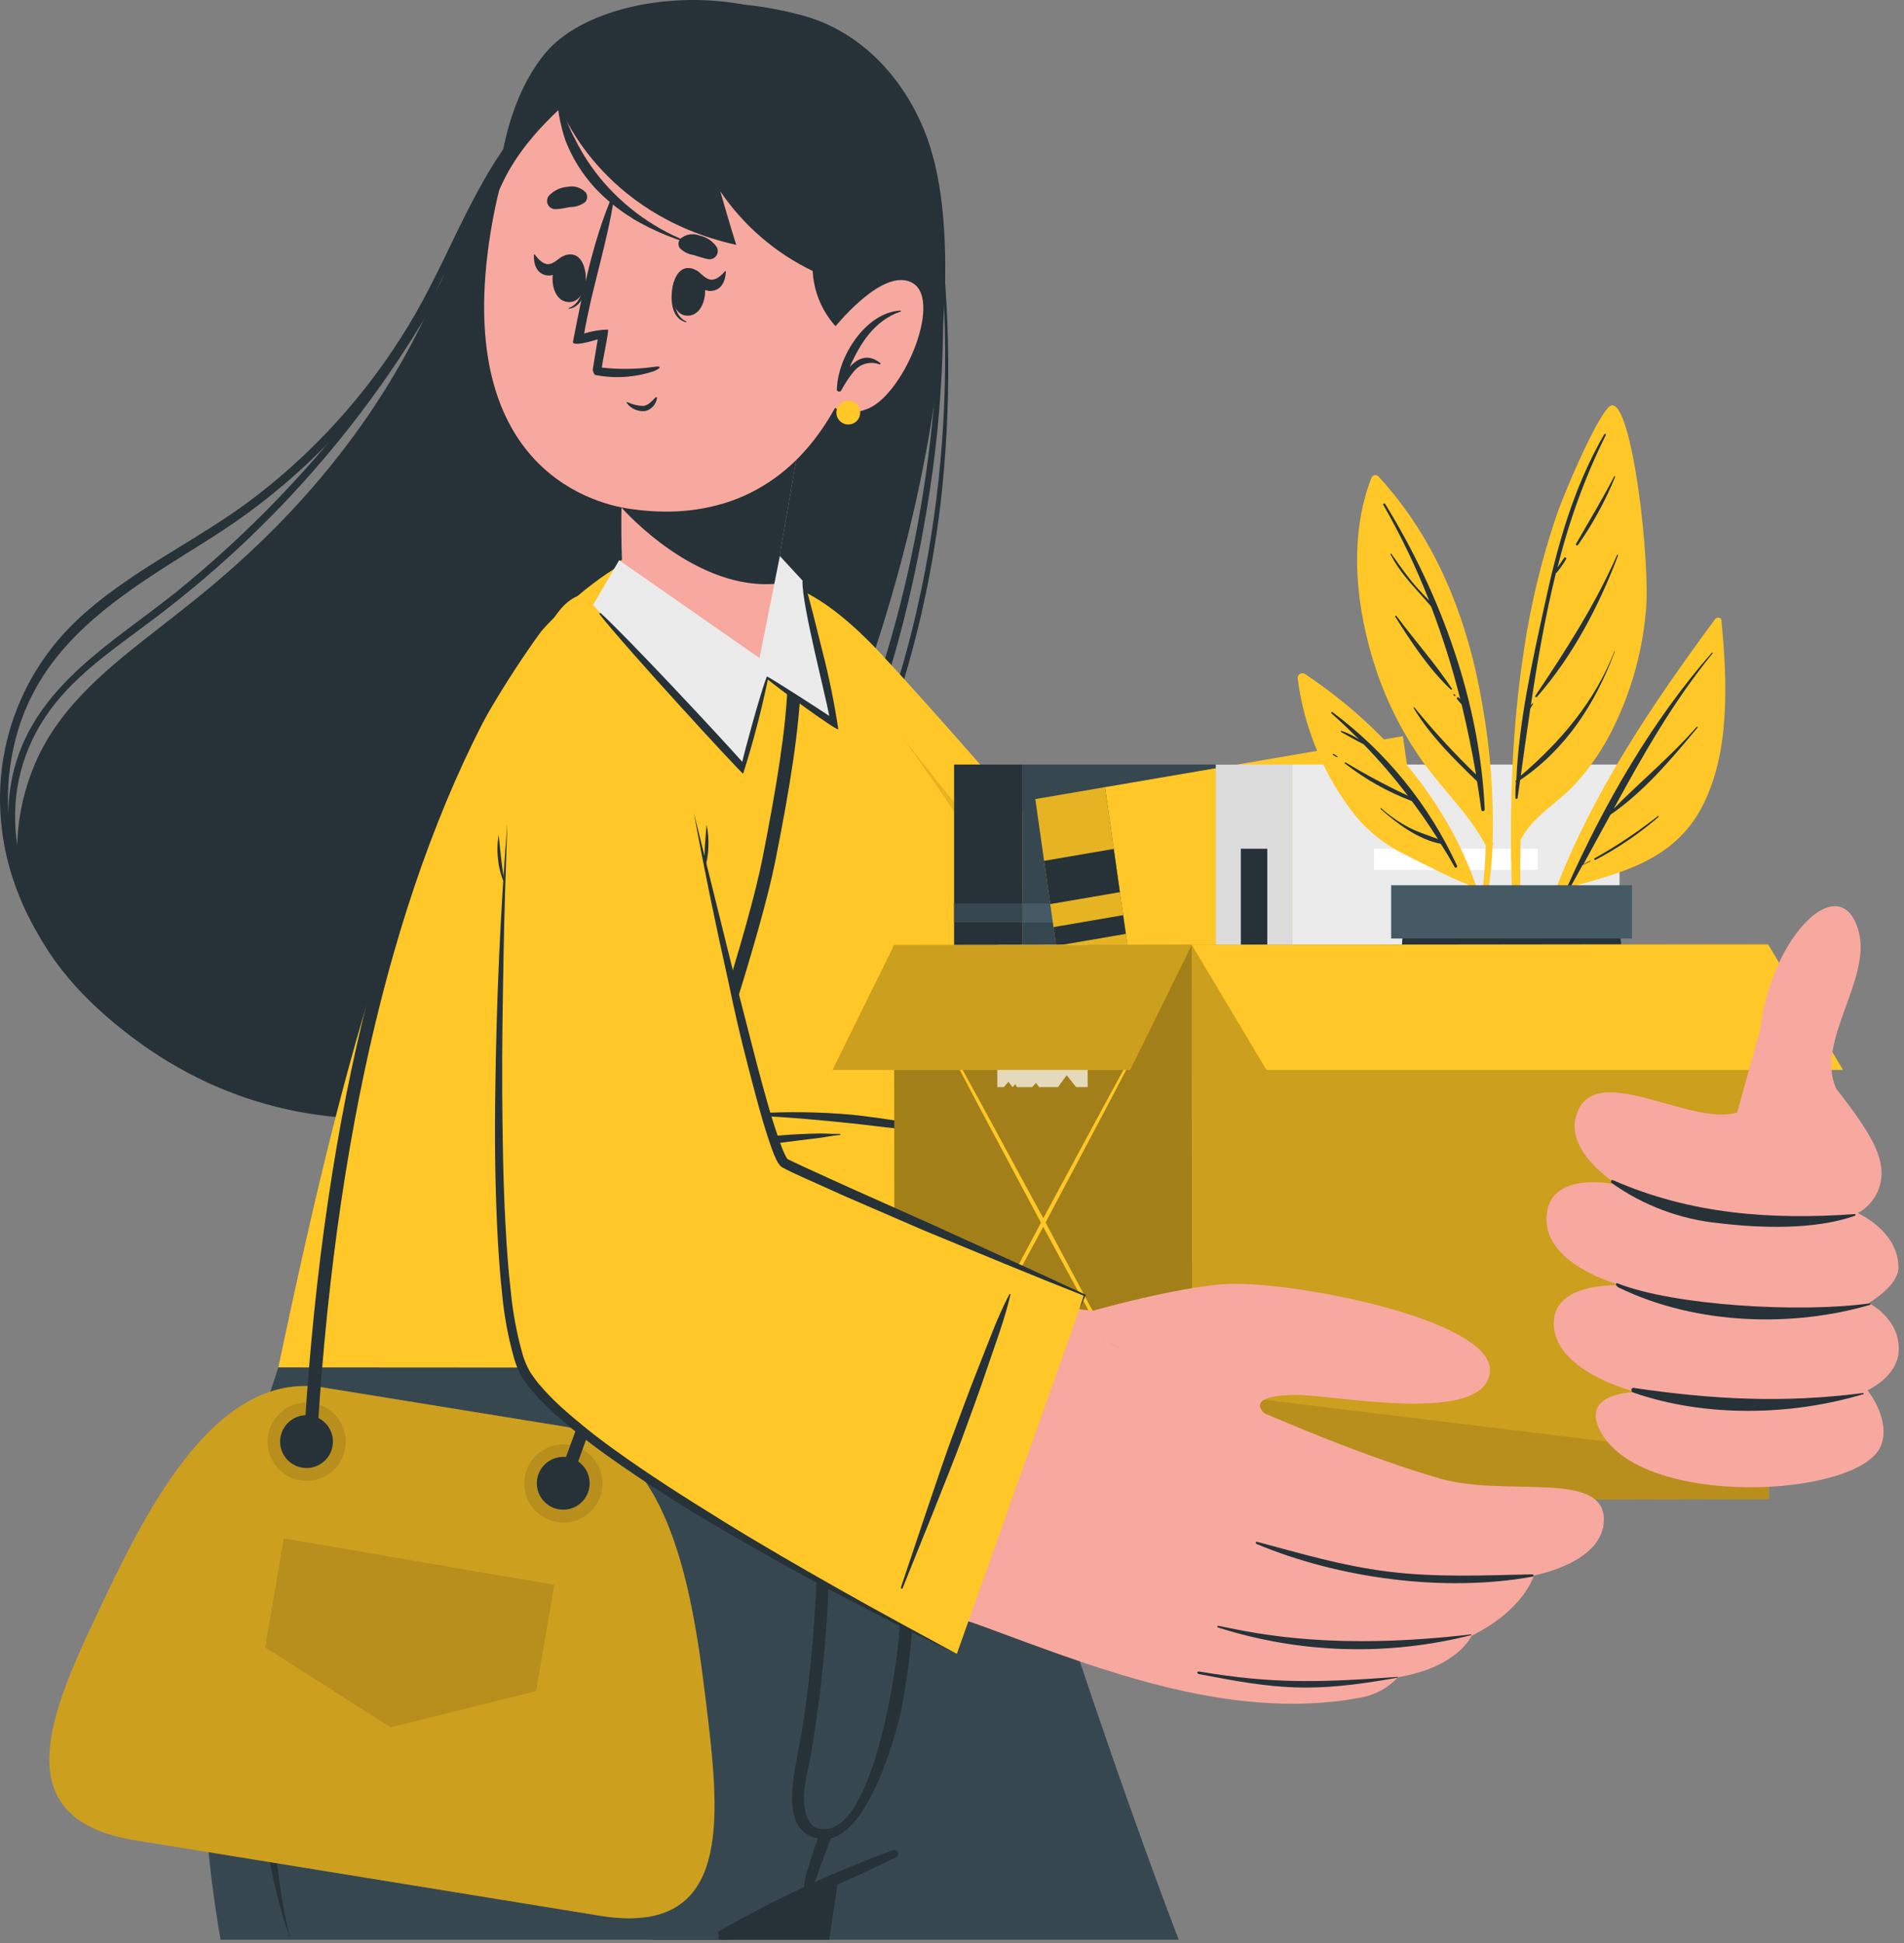<svg width="292" height="298" viewBox="0 0 292 298" fill="none" xmlns="http://www.w3.org/2000/svg">
<rect x="0" y="0" width="292" height="298" fill="#808080" stroke="none"/>
<path d="M74.28 209.751C74.28 209.751 95.08 286.181 100.09 297.461H180.77C166.84 261.001 152.1 213.301 151.68 209.981V209.751H74.28Z" fill="#37474F"/>
<path d="M85.55 219.921C86.06 226.121 108.63 292.121 110.55 297.461H111.72C111.72 297.461 87.21 224.461 85.89 219.921C85.85 219.731 85.55 219.731 85.55 219.921Z" fill="#263238"/>
<path d="M140.48 209.751L130.06 278.361L129.69 280.691L128.77 286.891L128.7 287.331L128.45 288.991L127.17 297.441H100.09C95.09 286.161 74.28 209.731 74.28 209.731L140.48 209.751Z" fill="#263238"/>
<path d="M33.83 297.461H110.16C110.16 297.131 110.21 296.881 110.22 296.661C110.23 296.441 110.27 296.151 110.27 296.151C110.69 295.911 111.12 295.681 111.55 295.451C116.04 293.011 119.98 291.101 123.22 289.661L124.82 288.941C126.29 288.311 127.61 287.771 128.7 287.341C131.51 286.231 133.07 285.731 133.07 285.731C133.17 285.501 133.25 285.271 133.33 285.041C144.39 256.891 151.06 213.981 151.68 209.981C151.675 209.881 151.675 209.781 151.68 209.681H42.68C36.19 229.981 26.42 254.741 33.83 297.461Z" fill="#37474F"/>
<path d="M136.97 283.721C127.727 287.082 118.793 291.241 110.27 296.151C109.93 296.341 110.15 296.861 110.51 296.701C119.51 292.841 128.68 289.141 137.45 284.791C137.575 284.718 137.669 284.6 137.713 284.462C137.757 284.324 137.748 284.174 137.689 284.042C137.63 283.909 137.523 283.803 137.391 283.744C137.258 283.685 137.109 283.677 136.97 283.721Z" fill="#263238"/>
<path d="M139.83 221.991C139.83 221.681 139.26 221.611 139.26 221.991C139.259 232.027 138.755 242.056 137.75 252.041C137.33 256.681 133.61 282.281 125.57 280.421C124.23 280.101 123.57 278.781 123.33 276.751C123.07 274.311 123.99 271.321 124.39 268.901C125.29 263.541 126 258.161 126.46 252.751C127.394 242.67 127.287 232.52 126.14 222.461C126.14 222.392 126.113 222.326 126.064 222.277C126.015 222.229 125.949 222.201 125.88 222.201C125.811 222.201 125.745 222.229 125.696 222.277C125.648 222.326 125.62 222.392 125.62 222.461C125.62 236.461 125.26 250.461 123.17 264.281C122.17 270.941 118.81 280.971 125.78 281.991C132.75 283.011 137.46 266.221 138.33 261.621C140.74 248.811 140.84 234.971 139.83 221.991Z" fill="#263238"/>
<path d="M125.78 281.071C125.064 282.796 124.463 284.567 123.98 286.371C123.461 287.769 123.206 289.251 123.23 290.741C123.24 290.801 123.268 290.857 123.31 290.901C123.353 290.944 123.407 290.974 123.467 290.986C123.527 290.998 123.589 290.991 123.645 290.967C123.7 290.943 123.748 290.903 123.78 290.851C124.613 289.544 125.243 288.117 125.65 286.621C126.26 284.981 126.91 283.351 127.47 281.691C127.552 281.467 127.542 281.22 127.442 281.003C127.341 280.786 127.159 280.618 126.935 280.536C126.711 280.454 126.463 280.464 126.247 280.565C126.03 280.665 125.862 280.847 125.78 281.071Z" fill="#263238"/>
<path d="M89.43 230.371C89.444 229.255 89.33 228.141 89.09 227.051C89.081 227.014 89.06 226.982 89.03 226.958C89 226.935 88.963 226.922 88.925 226.922C88.887 226.922 88.851 226.935 88.821 226.958C88.791 226.982 88.769 227.014 88.76 227.051C88.532 227.995 88.407 228.961 88.39 229.931C88.27 231.031 88.13 232.131 88.01 233.231C87.773 235.486 87.379 237.721 86.83 239.921C85.813 244.072 83.695 247.872 80.7 250.921C77.72 253.857 74.194 256.181 70.32 257.761C66.01 259.581 61.47 260.261 57.01 261.571C56.973 261.585 56.942 261.61 56.922 261.644C56.901 261.678 56.894 261.718 56.899 261.757C56.905 261.796 56.925 261.832 56.954 261.858C56.983 261.884 57.021 261.9 57.06 261.901C62.004 261.894 66.9 260.933 71.48 259.071C75.532 257.552 79.218 255.198 82.3 252.161C85.401 249.029 87.584 245.107 88.61 240.821C89.122 238.619 89.41 236.371 89.47 234.111C89.536 232.865 89.523 231.616 89.43 230.371Z" fill="#263238"/>
<path d="M44.55 297.461C42.242 290.862 40.8 283.991 40.26 277.021C39.66 270.036 39.616 263.014 40.13 256.021C40.5 252.541 40.76 249.021 41.36 245.601C41.65 243.881 41.86 242.151 42.21 240.441L43.3 235.311C43.49 234.461 43.65 233.601 43.86 232.761L44.54 230.231L45.93 225.231C46.42 223.551 47.04 221.921 47.58 220.231C48.12 218.541 48.72 216.931 49.31 215.301C48.56 218.711 47.62 222.051 46.88 225.441L45.8 230.621L45.25 233.151C45.08 234.001 44.96 234.861 44.81 235.711L43.92 240.821C43.61 242.521 43.45 244.251 43.21 245.961C42.68 249.381 42.43 252.821 42.11 256.261C41.589 263.149 41.482 270.061 41.79 276.961C41.89 278.681 41.97 280.411 42.14 282.131L42.37 284.711L42.69 287.281C43.093 290.711 43.714 294.111 44.55 297.461Z" fill="#263238"/>
<path d="M113.67 142.281C91.67 171.101 51.75 181.721 21.55 160.001C14.6 155.001 7.78 148.371 4.55 140.401C1.55 132.911 2.28 124.311 5.4 117.041C9.27 108.041 16.96 102.131 24.53 96.201C32.99 89.591 52.88 74.731 65.53 47.901C69.77 38.901 72.9 29.321 78.36 21.041C91.81 0.631 106.36 -2.039 122.98 2.341C131.26 4.531 138.08 11.071 141.71 19.911C152.55 46.131 134.55 114.941 113.67 142.281Z" fill="#263238"/>
<path d="M22.64 95.621C27.43 92.066 32.023 88.254 36.4 84.201C54.805 67.133 68.985 46.016 77.82 22.521C66.88 49.192 49.4 72.678 26.99 90.811C17.34 98.541 5.63 105.031 2.2 117.811C0.791 123.23 0.986 128.941 2.761 134.251C4.536 139.56 7.815 144.24 12.2 147.721C12.5 147.971 12.94 147.561 12.64 147.301C1.8 137.971 -1.18 122.161 6.93 109.971C10.87 104.011 16.96 99.881 22.64 95.621Z" fill="#263238"/>
<path d="M142.11 78.241C144.805 62.387 145.357 46.242 143.75 30.241C143.75 30.141 143.59 30.141 143.6 30.241C145.25 57.011 142.1 83.851 133.03 109.151C124.49 132.941 109.62 154.041 85.32 163.351C73.535 167.833 60.819 169.307 48.32 167.641C48.02 167.641 47.94 168.131 48.25 168.181C59.142 169.884 70.278 169.12 80.835 165.946C91.393 162.772 101.103 157.268 109.25 149.841C128.89 131.841 137.83 103.781 142.11 78.241Z" fill="#263238"/>
<path d="M60.05 56.261C68.81 43.731 72.93 28.711 82.56 16.741C82.65 16.631 82.51 16.471 82.41 16.581C73.64 25.271 69.8 37.491 63.78 47.991C57.584 58.806 49.325 68.299 39.47 75.931C30.47 82.931 19.69 87.501 11.47 95.421C7.51 99.247 4.438 103.897 2.473 109.041C0.509 114.186 -0.302 119.699 0.1 125.191C0.87 136.571 6.8 147.311 15.46 154.691C15.7 154.891 16.05 154.571 15.82 154.341C5.17 143.971 -1.18 129.601 2.07 114.661C5.59 98.491 18.94 90.971 31.89 82.801C42.955 75.924 52.531 66.9 60.05 56.261Z" fill="#263238"/>
<path d="M144.25 77.211C145.929 62.535 145.811 47.709 143.9 33.061C143.9 32.921 143.66 32.911 143.68 33.061C147.31 63.621 143.26 95.581 130.48 123.701C123.83 138.321 114.71 150.131 100.48 158.011C87.71 165.091 72.93 169.781 58.21 168.431C57.92 168.431 57.92 168.861 58.21 168.891C69.4 170.151 80.37 167.691 90.73 163.501C101.31 159.221 111.5 153.201 118.99 144.441C126.71 135.441 131.74 124.041 135.76 112.941C139.942 101.393 142.79 89.406 144.25 77.211Z" fill="#263238"/>
<path d="M118.18 120.061C123.97 139.241 148.18 201.701 167.29 207.661C179.8 211.571 252.02 217.521 260.07 212.121C265.55 208.441 261.61 159.691 254.6 160.551C247.59 161.411 187.07 160.641 182.13 158.711C177.19 156.781 143.05 109.541 129.81 97.381C106.98 76.421 115.06 109.731 118.18 120.061Z" fill="#F7A9A0"/>
<path d="M240.74 159.081V218.831C240.74 218.831 174.84 216.581 160.74 206.361C146.64 196.141 123.15 142.511 114.2 113.081C105.82 85.541 118.72 82.701 134.94 100.081C151.16 117.461 183.26 155.951 185.35 156.441C187.44 156.931 240.74 159.081 240.74 159.081Z" fill="#FFC727"/>
<path d="M228.29 164.681C228.733 168.556 228.977 172.451 229.02 176.351C229.19 180.351 229.24 184.421 229.31 188.451C229.38 192.481 229.11 208.611 229.04 212.641C229.04 212.678 229.025 212.714 228.999 212.74C228.973 212.767 228.937 212.781 228.9 212.781C228.863 212.781 228.827 212.767 228.801 212.74C228.775 212.714 228.76 212.678 228.76 212.641C228.58 208.641 227.85 192.641 227.76 188.641C227.67 184.641 227.64 180.731 227.7 176.771C227.625 172.734 227.755 168.695 228.09 164.671C228.14 164.621 228.28 164.621 228.29 164.681Z" fill="#263238"/>
<path opacity="0.1" d="M222.67 217.831C202.08 216.391 170.09 213.121 160.77 206.361C146.69 196.141 123.17 142.511 114.22 113.081C108.8 95.281 112.28 87.801 119.79 89.431C135.1 109.511 196.06 184.951 222.67 217.831Z" fill="black"/>
<path d="M151.65 209.751L148.49 175.231C148.49 175.231 157.71 161.151 156.37 144.501C155.37 132.381 120.77 89.991 118.54 87.911C109.6 79.571 92.11 85.151 87.26 91.211C63.83 120.561 54.26 154.971 42.68 209.681L151.65 209.751Z" fill="#FFC727"/>
<path d="M115.93 170.731C120.872 170.434 125.829 170.508 130.76 170.951C133.21 171.211 135.63 171.571 138.05 171.951C139.26 172.161 140.47 172.321 141.68 172.481C142.949 172.691 144.239 172.741 145.52 172.631C145.544 172.631 145.567 172.641 145.584 172.658C145.601 172.674 145.61 172.697 145.61 172.721C145.61 172.745 145.601 172.768 145.584 172.785C145.567 172.802 145.544 172.811 145.52 172.811C144.331 173.043 143.129 173.2 141.92 173.281C140.745 173.315 139.569 173.268 138.4 173.141C135.91 172.911 133.4 172.561 130.96 172.301C125.96 171.781 120.96 171.301 115.91 171.101C115.878 171.082 115.851 171.053 115.833 171.02C115.816 170.986 115.807 170.948 115.809 170.91C115.811 170.872 115.824 170.836 115.845 170.804C115.866 170.772 115.896 170.747 115.93 170.731Z" fill="#263238"/>
<path d="M104.55 176.841C108.503 175.824 112.509 175.029 116.55 174.461C118.55 174.181 120.55 174.021 122.64 173.921C123.64 173.871 124.59 173.841 125.57 173.821C126.55 173.801 127.72 173.921 128.79 173.881C128.9 173.881 128.93 174.041 128.79 174.051C127.79 174.121 126.79 174.351 125.79 174.481L122.79 174.851C120.79 175.101 118.79 175.371 116.73 175.601C112.68 176.071 108.65 176.601 104.61 177.171C104.35 177.201 104.32 176.891 104.55 176.841Z" fill="#263238"/>
<path d="M20.73 282.201L91.96 293.771C111.21 296.901 110.63 281.001 108.63 264.081C106.63 247.161 103.78 221.561 86.58 218.771L68.09 215.771L49.58 212.771C32.37 209.971 21.58 233.361 14.31 248.771C7.04 264.181 1.47 279.071 20.73 282.201Z" fill="#FFC727"/>
<g opacity="0.2">
<path d="M20.73 282.201L91.96 293.771C111.21 296.901 110.63 281.001 108.63 264.081C106.63 247.161 103.78 221.561 86.58 218.771L68.09 215.771L49.58 212.771C32.37 209.971 21.58 233.361 14.31 248.771C7.04 264.181 1.47 279.071 20.73 282.201Z" fill="black"/>
</g>
<path opacity="0.1" d="M80.48 226.501C80.285 227.674 80.442 228.878 80.932 229.961C81.422 231.044 82.223 231.956 83.232 232.584C84.242 233.211 85.415 233.524 86.603 233.483C87.791 233.443 88.94 233.05 89.905 232.356C90.869 231.661 91.606 230.696 92.021 229.582C92.436 228.468 92.511 227.256 92.236 226.1C91.961 224.944 91.349 223.895 90.478 223.087C89.606 222.279 88.514 221.748 87.34 221.561C85.776 221.313 84.177 221.693 82.892 222.618C81.607 223.543 80.74 224.939 80.48 226.501Z" fill="black"/>
<path opacity="0.1" d="M41.11 220.111C40.917 221.284 41.076 222.487 41.568 223.569C42.059 224.651 42.861 225.562 43.871 226.188C44.881 226.814 46.054 227.125 47.242 227.083C48.429 227.042 49.578 226.648 50.541 225.953C51.505 225.257 52.24 224.292 52.654 223.178C53.068 222.064 53.142 220.853 52.867 219.697C52.592 218.541 51.979 217.493 51.107 216.685C50.236 215.878 49.144 215.347 47.97 215.161C46.405 214.913 44.805 215.294 43.519 216.222C42.234 217.149 41.368 218.547 41.11 220.111Z" fill="black"/>
<path d="M82.38 226.811C82.252 227.602 82.362 228.412 82.694 229.141C83.027 229.869 83.568 230.483 84.249 230.904C84.93 231.325 85.721 231.534 86.522 231.506C87.322 231.478 88.096 231.213 88.746 230.744C89.395 230.276 89.892 229.626 90.172 228.876C90.452 228.126 90.504 227.309 90.32 226.53C90.137 225.75 89.726 225.043 89.141 224.497C88.555 223.951 87.82 223.59 87.03 223.461C85.97 223.294 84.886 223.552 84.016 224.179C83.145 224.806 82.557 225.753 82.38 226.811Z" fill="#263238"/>
<path d="M43.01 220.421C42.882 221.212 42.991 222.022 43.324 222.751C43.657 223.479 44.198 224.093 44.879 224.514C45.56 224.935 46.351 225.144 47.151 225.116C47.952 225.088 48.726 224.823 49.375 224.354C50.025 223.886 50.522 223.236 50.802 222.486C51.082 221.736 51.134 220.919 50.95 220.14C50.767 219.361 50.356 218.653 49.77 218.107C49.185 217.561 48.45 217.2 47.66 217.071C47.135 216.986 46.598 217.004 46.08 217.126C45.562 217.248 45.072 217.471 44.641 217.782C44.209 218.094 43.843 218.487 43.563 218.94C43.283 219.392 43.095 219.896 43.01 220.421Z" fill="#263238"/>
<path d="M48.55 221.761L46.55 221.621C46.55 221.001 46.64 220.221 46.7 219.311C49.78 169.791 59.86 130.311 76.64 101.901C80.74 94.971 88.74 87.951 94.19 84.901L95.19 86.641C89.96 89.641 82.3 96.321 78.37 102.961C61.75 131.071 51.77 170.271 48.7 219.471C48.62 220.361 48.55 221.131 48.55 221.761Z" fill="#263238"/>
<path opacity="0.1" d="M43.52 235.921L85.01 243.031L82.21 259.351L59.91 264.891L40.66 252.611L43.52 235.921Z" fill="black"/>
<path d="M87.32 227.811L85.45 227.121C85.72 226.391 112.51 154.121 116.94 131.591C121.3 109.511 122.61 96.771 117.68 88.421L119.4 87.421C124.66 96.331 123.4 109.421 118.91 132.001C114.42 154.581 87.55 227.081 87.32 227.811Z" fill="#263238"/>
<path d="M201.55 117.241H156.78V197.231H201.55V117.241Z" fill="#37474F"/>
<path d="M156.79 117.241H146.32V197.231H156.79V117.241Z" fill="#263238"/>
<path d="M156.79 138.551H146.32V141.461H156.79V138.551Z" fill="#37474F"/>
<path d="M146.31 153.011H156.78V146.301H146.31V153.011Z" fill="#37474F"/>
<path d="M146.31 176.331H156.78V173.421H146.31V176.331Z" fill="#37474F"/>
<path d="M201.55 138.551H156.78V141.461H201.55V138.551Z" fill="#455A64"/>
<path d="M156.79 153.011H201.56V146.301H156.79V153.011Z" fill="#455A64"/>
<path d="M156.79 176.331H201.56V173.421H156.79V176.331Z" fill="#455A64"/>
<path d="M226.37 191.931L180.68 199.751L169.46 120.711L215.15 112.891L226.37 191.931Z" fill="#FFC727"/>
<path d="M170 201.571L180.68 199.751L169.46 120.711L158.78 122.541L170 201.571Z" fill="#FFC727"/>
<path opacity="0.1" d="M170 201.571L180.68 199.751L169.46 120.711L158.78 122.541L170 201.571Z" fill="black"/>
<path d="M171.75 136.811L161.06 138.641L160.12 132.011L170.81 130.181L171.75 136.811Z" fill="#263238"/>
<path d="M172.66 143.211L161.97 145.041L161.56 142.171L172.25 140.341L172.66 143.211Z" fill="#263238"/>
<path d="M167.57 184.451L178.25 182.621L179.19 189.261L168.51 191.091L167.57 184.451Z" fill="#263238"/>
<path d="M166.66 178.061L177.35 176.231L177.75 179.101L167.07 180.931L166.66 178.061Z" fill="#263238"/>
<path d="M215.53 182.921L188.52 187.541L186.67 174.511L213.68 169.891L215.53 182.921Z" fill="white"/>
<path d="M248.37 117.241H198.19V197.231H248.37V117.241Z" fill="#EBEBEB"/>
<path d="M198.19 117.241H186.46V197.231H198.19V117.241Z" fill="#DBDBDB"/>
<path d="M194.35 130.151H190.3V184.321H194.35V130.151Z" fill="#263238"/>
<path d="M235.83 130.151H210.73V133.411H235.83V130.151Z" fill="white"/>
<path d="M263.06 94.901C250.44 111.991 237.29 131.811 234.06 153.241C234.06 153.561 234.55 153.671 234.62 153.351C236.075 147.507 237.94 141.773 240.2 136.191C248.49 133.911 256.63 132.031 260.99 123.801C265.43 115.341 264.87 104.311 263.99 95.091C263.98 94.621 263.31 94.621 263.06 94.901Z" fill="#FFC727"/>
<path d="M240.34 136.031C246.01 123.311 253.34 110.541 262.53 100.091C262.6 100.021 262.69 100.091 262.64 100.191C256.58 107.641 251.98 115.751 247.49 124.001C251.67 119.761 256.24 116.001 260.2 111.471C260.28 111.381 260.4 111.471 260.33 111.591C256.4 116.311 252.11 121.431 246.99 124.921C245.61 127.451 244.23 129.991 242.83 132.531C243.17 132.341 243.53 132.171 243.88 131.991C243.888 131.997 243.895 132.004 243.9 132.013C243.905 132.022 243.907 132.031 243.907 132.041C243.907 132.051 243.905 132.061 243.9 132.07C243.895 132.078 243.888 132.086 243.88 132.091C243.49 132.281 243.11 132.491 242.7 132.661C242.04 133.861 241.38 135.071 240.7 136.271C240.6 136.531 240.22 136.301 240.34 136.031Z" fill="#263238"/>
<path d="M244.55 131.621C247.942 129.726 251.179 127.566 254.23 125.161C254.32 125.091 254.44 125.211 254.35 125.281C251.392 127.836 248.151 130.044 244.69 131.861C244.659 131.875 244.624 131.876 244.591 131.865C244.559 131.855 244.531 131.833 244.514 131.803C244.497 131.774 244.491 131.739 244.498 131.705C244.504 131.672 244.523 131.642 244.55 131.621Z" fill="#263238"/>
<path d="M232.62 150.051C232.62 150.311 233.09 150.311 233.09 150.051C233.15 143.001 233.09 135.911 233.2 128.821C235.01 125.171 238.89 123.151 241.58 120.231C243.509 118.096 245.186 115.748 246.58 113.231C249.826 107.208 251.81 100.587 252.41 93.771C253.16 86.221 250.29 61.321 247.11 62.181C245.46 62.631 240.11 74.971 238.71 79.051C236.421 85.776 234.748 92.694 233.71 99.721C231.15 116.291 231.36 133.341 232.62 150.051Z" fill="#FFC727"/>
<path d="M232.55 119.621C232.93 110.691 234.94 101.681 236.83 93.021C238.83 83.691 241.23 74.911 246.03 66.591C246.039 66.576 246.05 66.563 246.064 66.552C246.077 66.541 246.093 66.534 246.11 66.529C246.127 66.524 246.144 66.523 246.161 66.525C246.178 66.527 246.195 66.533 246.21 66.541C246.225 66.55 246.239 66.561 246.249 66.575C246.26 66.589 246.268 66.604 246.272 66.621C246.277 66.638 246.278 66.655 246.276 66.672C246.274 66.689 246.269 66.706 246.26 66.721C243.062 73.194 240.584 79.998 238.87 87.011C239.2 86.511 239.59 86.011 239.87 85.561C240 85.371 240.31 85.561 240.18 85.741C239.752 86.496 239.249 87.206 238.68 87.861H238.62C236.97 94.521 235.78 101.341 234.77 108.151L234.99 107.881C235.04 107.831 235.13 107.881 235.1 107.961C234.97 108.191 234.83 108.411 234.69 108.641C234.18 112.091 233.69 115.541 233.23 118.951C239.38 113.701 244.63 107.501 247.59 99.871C247.59 99.871 247.66 99.871 247.65 99.871C244.75 107.781 240.17 114.871 233.13 119.621L232.74 122.381C232.74 122.571 232.41 122.521 232.41 122.381C232.41 121.561 232.41 120.751 232.49 119.931C232.465 119.911 232.446 119.884 232.436 119.853C232.425 119.823 232.422 119.79 232.428 119.759C232.434 119.727 232.449 119.697 232.47 119.673C232.492 119.649 232.519 119.631 232.55 119.621Z" fill="#263238"/>
<path d="M235.47 106.681C240.17 99.681 244.56 92.861 248 85.111C248 85.021 248.18 85.111 248.15 85.171C245.25 92.871 241.15 100.681 235.71 106.861C235.686 106.893 235.651 106.914 235.611 106.92C235.572 106.925 235.532 106.915 235.5 106.891C235.468 106.867 235.447 106.832 235.442 106.792C235.436 106.753 235.446 106.713 235.47 106.681Z" fill="#263238"/>
<path d="M241.71 83.381C243.71 79.931 245.71 76.581 247.55 73.071C247.55 72.971 247.73 73.071 247.69 73.151C246.189 76.816 244.288 80.304 242.02 83.551C241.89 83.731 241.6 83.621 241.71 83.381Z" fill="#263238"/>
<path d="M240.95 84.871V84.931C240.95 84.931 240.92 84.871 240.95 84.871Z" fill="#263238"/>
<path d="M227.85 129.621C227.752 134.297 227.2 138.952 226.2 143.521C226.27 144.021 226.35 144.521 226.42 145.041C227.851 140.016 228.686 134.841 228.91 129.621C228.952 129.548 228.975 129.466 228.975 129.381C228.975 129.297 228.952 129.214 228.91 129.141C229.106 122.106 228.583 115.07 227.35 108.141C225.16 95.141 220.35 82.731 211.35 73.011C211.276 72.946 211.188 72.898 211.093 72.873C210.997 72.847 210.897 72.844 210.801 72.863C210.704 72.882 210.613 72.924 210.535 72.984C210.456 73.045 210.393 73.122 210.35 73.211C206.7 82.491 207.97 93.561 211.08 102.821C212.77 107.833 215.186 112.57 218.25 116.881C221.37 121.191 225.33 124.881 227.85 129.621Z" fill="#FFC727"/>
<path d="M212.44 77.301C221.01 91.211 226.97 107.701 227.7 124.131C227.7 124.421 227.22 124.501 227.18 124.201C226.98 122.731 226.75 121.261 226.52 119.811C222.98 116.411 219.34 112.811 216.8 108.591C216.792 108.575 216.789 108.557 216.793 108.539C216.797 108.521 216.806 108.505 216.82 108.493C216.834 108.481 216.852 108.475 216.87 108.475C216.888 108.474 216.906 108.48 216.92 108.491C219.859 112.106 223.015 115.539 226.37 118.771C225.75 115.145 225.014 111.568 224.16 108.041C223.93 107.781 223.71 107.511 223.49 107.251C223.27 106.991 223.58 106.821 223.74 106.991L223.95 107.221C222.739 102.394 221.243 97.642 219.47 92.991C217.28 90.391 214.84 88.141 213.25 84.991C213.244 84.976 213.243 84.958 213.248 84.942C213.253 84.926 213.265 84.912 213.279 84.903C213.294 84.895 213.311 84.892 213.328 84.895C213.345 84.898 213.36 84.908 213.37 84.921C214.65 86.711 215.88 88.521 217.37 90.181C217.95 90.841 218.58 91.461 219.18 92.111C217.21 87.069 214.871 82.179 212.18 77.481C211.98 77.281 212.31 77.091 212.44 77.301Z" fill="#263238"/>
<path d="M214.17 94.461C216.94 98.191 220.1 101.741 222.67 105.601C222.75 105.711 222.58 105.821 222.49 105.741C219.18 102.631 216.38 98.391 213.98 94.571C213.91 94.451 214.09 94.351 214.17 94.461Z" fill="#263238"/>
<path d="M223.06 106.461L223.18 106.581C223.26 106.661 223.18 106.791 223.05 106.711L222.93 106.591C222.85 106.511 222.98 106.381 223.06 106.461Z" fill="#263238"/>
<path d="M199.01 104.041C200.009 111.806 203.122 119.146 208.01 125.261C210.034 127.656 212.533 129.604 215.35 130.981C218.52 132.551 221.85 134.361 225.14 135.651C226.699 139.63 227.858 143.753 228.6 147.961C228.71 147.601 228.81 147.231 228.92 146.871C226.81 128.751 215.08 113.271 200.09 103.331C199.974 103.267 199.842 103.235 199.709 103.24C199.576 103.246 199.447 103.287 199.336 103.36C199.224 103.433 199.135 103.535 199.078 103.655C199.021 103.775 198.997 103.909 199.01 104.041Z" fill="#FFC727"/>
<path d="M204.19 109.391C204.09 109.301 204.19 109.111 204.34 109.201C212.583 115.325 219.155 123.424 223.45 132.751C223.56 132.991 223.22 133.211 223.08 132.961C222.414 131.741 221.704 130.551 220.95 129.391C217.53 128.741 214.28 126.331 211.74 124.051C211.67 123.991 211.74 123.891 211.84 123.951C213.153 125.132 214.612 126.14 216.18 126.951C217.57 127.661 219.07 128.101 220.53 128.671C219.26 126.671 217.93 124.731 216.53 122.851C212.834 121.449 209.369 119.501 206.25 117.071C206.15 117.001 206.25 116.841 206.34 116.911C209.44 118.779 212.634 120.484 215.91 122.021C213.819 119.263 211.561 116.635 209.15 114.151C207.99 113.531 206.81 112.911 205.68 112.261C205.661 112.248 205.646 112.229 205.64 112.206C205.633 112.183 205.635 112.159 205.645 112.138C205.654 112.116 205.671 112.099 205.692 112.088C205.713 112.078 205.737 112.076 205.76 112.081C206.696 112.41 207.589 112.85 208.42 113.391C207.08 112.061 205.68 110.711 204.19 109.391Z" fill="#263238"/>
<path d="M204.55 115.621C204.754 115.743 204.947 115.88 205.13 116.031C205.13 116.081 205.13 116.151 205.05 116.121C204.84 116.028 204.639 115.914 204.45 115.781C204.31 115.751 204.4 115.621 204.55 115.621Z" fill="#263238"/>
<path d="M252.36 187.201H211.27L214.58 149.781L215.31 141.521H248.32L249.05 149.781L252.36 187.201Z" fill="#455A64"/>
<path d="M249.05 149.781H214.58L215.31 141.521H248.32L249.05 149.781Z" fill="#263238"/>
<path d="M250.28 135.751H213.35V143.921H250.28V135.751Z" fill="#455A64"/>
<path d="M271.18 144.77L137.121 144.934L137.225 230.084L271.285 229.92L271.18 144.77Z" fill="#FFC727"/>
<path opacity="0.2" d="M271.18 144.77L137.121 144.934L137.225 230.084L271.285 229.92L271.18 144.77Z" fill="black"/>
<path opacity="0.2" d="M137.191 230.13L182.841 230.082L182.752 144.922L137.102 144.97L137.191 230.13Z" fill="black"/>
<path d="M140.36 224.211C143.734 218.151 147.067 212.075 150.36 205.981L160.27 187.621L170.02 169.221C173.26 163.075 176.464 156.908 179.63 150.721C176.257 156.781 172.924 162.858 169.63 168.951L159.75 187.281L150 205.691C146.74 211.851 143.527 218.025 140.36 224.211Z" fill="#FFC727"/>
<path d="M140.27 150.791C143.457 156.971 146.673 163.131 149.92 169.271L159.72 187.651L169.65 205.961C172.983 212.055 176.34 218.128 179.72 224.181C176.527 218.001 173.31 211.841 170.07 205.701L160.27 187.311L150.34 169.001C147.02 162.915 143.663 156.845 140.27 150.791Z" fill="#FFC727"/>
<path opacity="0.7" d="M166.81 166.701H165.03L163.59 164.881L162.26 166.701H161.45H160.59L159.36 166.711L158.89 166.061L158.29 166.711H156.8H156.43H155.94L155.73 166.251L155.28 166.711L154.66 165.891L153.95 166.711H152.95L152.92 144.911L166.78 144.901L166.81 166.701Z" fill="white"/>
<path opacity="0.1" d="M271.28 229.951L271.27 224.091L182.85 213.311L182.87 230.031L271.28 229.951Z" fill="black"/>
<path d="M282.65 164.071H194.22L182.77 144.881H271.2L282.65 164.071Z" fill="#FFC727"/>
<path d="M173.32 164.071H127.68L137.13 144.901H182.77L173.32 164.071Z" fill="#FFC727"/>
<path opacity="0.2" d="M173.32 164.071H127.68L137.13 144.901H182.77L173.32 164.071Z" fill="black"/>
<path d="M81.87 106.131C76.1 138.391 75.87 204.551 85.05 213.791C100.94 229.791 134.77 245.061 154.3 250.361C160.93 252.161 174.48 201.201 167.13 200.941C158.35 200.621 119.81 181.731 119.13 179.941C118.25 177.541 108.35 138.321 101.54 111.481C93.41 79.401 84.17 93.261 81.87 106.131Z" fill="#F7A9A0"/>
<path d="M149.34 248.881C166.69 255.211 187.91 264.151 208.41 260.371C210.712 260.019 212.827 258.898 214.41 257.191C223.63 255.661 225.67 250.851 225.67 250.851C233.82 246.801 235.24 241.591 235.24 241.591C235.24 241.591 246.04 239.681 245.97 232.961C245.91 225.421 230.75 229.581 220.97 226.771C198.66 220.331 168.75 204.941 162.5 202.451L149.34 248.881Z" fill="#F7A9A0"/>
<path d="M192.86 236.451C199.46 238.221 205.86 240.121 212.71 240.981C220.18 241.931 227.52 241.581 235.01 241.421C235.058 241.421 235.104 241.44 235.137 241.474C235.171 241.508 235.19 241.554 235.19 241.601C235.19 241.649 235.171 241.695 235.137 241.729C235.104 241.762 235.058 241.781 235.01 241.781C221.51 244.221 205.37 242.061 192.74 236.781C192.47 236.621 192.55 236.361 192.86 236.451Z" fill="#263238"/>
<path d="M187.02 249.351C193.54 250.711 205.02 253.031 225.61 250.631C225.68 250.631 225.71 250.731 225.61 250.751C212.868 253.972 199.482 253.581 186.95 249.621C186.55 249.541 186.55 249.261 187.02 249.351Z" fill="#263238"/>
<path d="M184.01 256.341C195.18 258.231 202.47 258.011 214.32 257.151C214.39 257.151 214.41 257.261 214.32 257.271C200.95 259.671 195.83 259.021 183.87 256.721C183.48 256.621 183.55 256.271 184.01 256.341Z" fill="#263238"/>
<path d="M194.55 217.311C191.98 215.311 193 213.961 198.78 213.911C204.56 213.861 227.55 218.621 228.49 210.451C229.43 202.281 197.03 196.121 187.41 196.941C177.79 197.761 162.51 202.451 162.51 202.451C168.55 204.921 182.74 212.311 194.55 217.311Z" fill="#F7A9A0"/>
<path d="M166.31 198.621L146.74 253.621C146.74 253.621 86.16 222.691 80.74 210.881C73.47 195.081 75.05 138.811 79.93 110.431C84.81 82.051 96.67 87.381 102.43 110.431C108.19 133.481 118.75 176.941 120.34 178.381C121.93 179.821 166.31 198.621 166.31 198.621Z" fill="#FFC727"/>
<path d="M154.96 198.531C154.1 202.301 152.67 206.011 151.44 209.681C150.21 213.351 148.75 217.281 147.36 221.071C145.97 224.861 139.93 239.821 138.42 243.551C138.405 243.582 138.378 243.606 138.346 243.619C138.313 243.631 138.277 243.631 138.245 243.619C138.213 243.606 138.186 243.582 138.17 243.551C138.155 243.52 138.151 243.485 138.16 243.451C139.44 239.621 144.5 224.451 145.88 220.741C147.26 217.031 148.61 213.301 150.08 209.631C151.55 205.961 152.93 202.031 154.79 198.491C154.83 198.411 154.98 198.421 154.96 198.531Z" fill="#263238"/>
<path d="M165.55 200.751L166.23 198.601V198.701C158.02 195.461 149.87 192.061 141.73 188.701L129.58 183.441L123.55 180.731C122.55 180.271 121.55 179.831 120.55 179.321L120.17 179.121L119.97 179.021C119.849 178.946 119.738 178.856 119.64 178.751C119.416 178.487 119.228 178.195 119.08 177.881C118.82 177.341 118.61 176.821 118.41 176.291C116.9 172.051 115.84 167.781 114.72 163.501C113.6 159.221 112.61 154.921 111.72 150.611C109.79 141.991 108 133.351 106.41 124.671L112.78 150.361L116.07 163.161C117.21 167.411 118.33 171.701 119.83 175.771C120.009 176.263 120.216 176.744 120.45 177.211C120.541 177.399 120.652 177.577 120.78 177.741L120.95 177.831L121.3 178.001C122.25 178.461 123.3 178.941 124.3 179.401L130.3 182.131L142.38 187.521C150.38 191.181 158.46 194.801 166.44 198.521H166.51V198.591L165.55 200.751Z" fill="#263238"/>
<path d="M108.37 126.491C108.606 127.639 108.694 128.812 108.63 129.981C108.591 131.15 108.389 132.308 108.03 133.421C108.03 132.831 108.03 132.261 108.03 131.681L108.09 129.961C108.19 128.811 108.24 127.621 108.37 126.491Z" fill="#263238"/>
<path d="M77.8 126.291C77.56 133.131 77.34 139.971 77.22 146.811C77.1 153.651 76.98 160.481 77.02 167.321C77.06 174.161 77.16 180.991 77.52 187.801C77.7 191.211 77.94 194.611 78.33 197.991C78.648 201.349 79.278 204.67 80.21 207.911C80.454 208.679 80.769 209.422 81.15 210.131C81.33 210.471 81.59 210.801 81.81 211.131C82.042 211.478 82.292 211.812 82.56 212.131C83.634 213.417 84.797 214.627 86.04 215.751C88.564 218.022 91.212 220.152 93.97 222.131C99.48 226.131 105.26 229.781 111.07 233.371C116.88 236.961 122.8 240.371 128.76 243.741C134.72 247.111 140.76 250.381 146.76 253.631C140.58 250.701 134.48 247.581 128.42 244.401C122.36 241.221 116.42 237.861 110.48 234.401C104.54 230.941 98.78 227.251 93.18 223.261C90.366 221.266 87.662 219.119 85.08 216.831C83.774 215.671 82.554 214.418 81.43 213.081C81.135 212.748 80.862 212.398 80.61 212.031C80.339 211.667 80.092 211.287 79.87 210.891C79.454 210.093 79.119 209.256 78.87 208.391C77.918 205.052 77.285 201.63 76.98 198.171C76.61 194.751 76.39 191.321 76.23 187.901C75.92 181.041 75.85 174.191 75.96 167.341C76.12 153.628 76.733 139.945 77.8 126.291Z" fill="#263238"/>
<path d="M76.48 128.031C76.61 129.301 76.72 130.551 76.87 131.801C76.94 132.421 77.03 133.041 77.11 133.661C77.19 134.281 77.31 134.901 77.39 135.541C76.853 134.376 76.516 133.128 76.39 131.851C76.225 130.581 76.256 129.293 76.48 128.031Z" fill="#263238"/>
<path d="M274.11 156.431C278.02 163.661 287.36 172.431 288.41 178.431C288.723 179.906 288.551 181.442 287.921 182.812C287.29 184.181 286.234 185.31 284.91 186.031C284.91 186.031 291.11 188.731 291.15 194.341C291.15 197.231 286.58 199.811 286.58 199.811C286.58 199.811 291.45 202.191 291.19 207.191C290.97 211.191 286.4 213.191 286.4 213.191C286.4 213.191 290.01 217.651 288.49 221.641C285.42 229.731 251.23 231.511 245.29 219.191C242.52 213.451 250.9 213.471 250.9 213.471C250.9 213.471 238.9 210.541 238.31 203.471C237.72 196.401 248.64 197.111 248.64 197.111C248.64 197.111 237 194.111 237.17 186.811C237.34 179.151 248.11 181.691 248.11 181.691C248.11 181.691 240.24 176.941 241.66 171.341C244 162.091 258.99 172.781 266.41 170.611L269.91 158.001L274.11 156.431Z" fill="#F7A9A0"/>
<path d="M281.55 166.841C278.45 159.671 287.03 150.171 285.05 142.841C282.37 132.991 271.67 143.341 269.93 157.941L270.57 169.511L281.55 166.841Z" fill="#F7A9A0"/>
<path d="M285.72 213.621C285.741 213.619 285.762 213.624 285.78 213.636C285.798 213.648 285.81 213.665 285.816 213.685C285.822 213.706 285.821 213.727 285.813 213.747C285.804 213.766 285.789 213.782 285.77 213.791C274.66 217.121 261.45 217.381 250.44 213.531C250.08 213.411 250.12 212.771 250.55 212.831C262.65 214.621 273.55 215.191 285.72 213.621Z" fill="#263238"/>
<path d="M286.75 199.871C286.88 199.871 286.91 200.071 286.75 200.111C275.29 203.471 260.39 203.351 248.22 197.431C247.81 197.231 247.63 196.621 248.13 196.821C256.55 200.151 275.79 201.381 286.75 199.871Z" fill="#263238"/>
<path d="M247.36 180.971C259.24 186.201 271.61 187.091 284.44 186.181C284.61 186.181 284.61 186.401 284.44 186.451C278.29 188.611 270.05 188.341 263.65 187.581C257.701 186.994 252.009 184.86 247.14 181.391C246.98 181.251 247.1 180.861 247.36 180.971Z" fill="#263238"/>
<path d="M95.55 87.701C96.17 89.871 106.03 102.591 116.05 101.631C119.31 101.321 119.68 84.471 119.68 84.471L119.92 83.131L123.16 64.441L100.76 51.551L97.53 49.851C97.53 49.851 96.98 55.031 96.36 61.481C96.36 61.771 96.3 62.071 96.27 62.391C96.24 62.711 96.18 63.101 96.16 63.391C96.05 64.391 95.95 65.391 95.86 66.321C95.8 67.061 95.73 67.791 95.69 68.581C95.65 69.371 95.59 70.131 95.53 70.921C95.11 78.751 95.31 86.771 95.55 87.701Z" fill="#F7A9A0"/>
<path d="M123.17 64.441L119.93 83.131L119.7 84.471C119.7 84.471 119.7 86.671 119.44 89.471C106.93 90.891 95.74 78.321 95.3 77.821C95.3 75.641 95.41 73.291 95.54 70.951C95.6 70.161 95.64 69.391 95.7 68.601C95.76 67.811 95.81 67.091 95.88 66.351C95.96 65.351 96.06 64.351 96.17 63.421C96.17 63.081 96.24 62.741 96.29 62.421C96.34 62.101 96.34 61.801 96.37 61.501C96.99 55.051 97.54 49.881 97.54 49.881L100.77 51.581L123.17 64.441Z" fill="#263238"/>
<path d="M74.94 37.621C70.37 70.621 89.6 77.071 96.72 78.051C103.18 78.941 125.28 81.151 133.24 48.811C141.2 16.471 127.31 3.921 112.65 1.111C97.99 -1.699 79.55 4.621 74.94 37.621Z" fill="#F7A9A0"/>
<path d="M85.21 32.071C86 32.071 86.72 31.861 87.49 31.751C88.307 31.745 89.1 31.475 89.75 30.981C89.923 30.784 90.027 30.535 90.045 30.273C90.063 30.011 89.995 29.751 89.85 29.531C89.493 29.149 89.042 28.866 88.543 28.712C88.043 28.558 87.511 28.537 87 28.651C85.934 28.738 84.937 29.215 84.2 29.991C84.04 30.178 83.938 30.407 83.906 30.651C83.875 30.894 83.915 31.142 84.022 31.363C84.13 31.584 84.299 31.769 84.51 31.895C84.722 32.02 84.965 32.082 85.21 32.071Z" fill="#263238"/>
<path d="M108.6 39.741C107.82 39.591 107.13 39.331 106.38 39.111C105.572 38.998 104.824 38.622 104.25 38.041C104.103 37.825 104.034 37.565 104.052 37.304C104.07 37.043 104.175 36.795 104.35 36.601C104.75 36.264 105.232 36.04 105.748 35.954C106.264 35.868 106.793 35.922 107.28 36.111C108.329 36.339 109.255 36.949 109.88 37.821C110.012 38.027 110.081 38.267 110.079 38.512C110.077 38.757 110.003 38.996 109.867 39.199C109.732 39.403 109.539 39.563 109.314 39.659C109.089 39.755 108.841 39.784 108.6 39.741Z" fill="#263238"/>
<path d="M103.33 43.271C103.33 43.181 103.5 43.391 103.49 43.481C103.21 45.741 103.27 48.361 105.24 49.301C105.3 49.301 105.29 49.441 105.24 49.421C102.75 48.841 102.71 45.361 103.33 43.271Z" fill="#263238"/>
<path d="M105.55 41.101C109.21 41.151 108.83 48.461 105.44 48.411C102.05 48.361 102.55 41.051 105.55 41.101Z" fill="#263238"/>
<path d="M106.98 41.561C107.59 42.001 108.18 42.771 108.98 42.881C109.78 42.991 110.58 42.291 111.2 41.581C111.26 41.511 111.32 41.581 111.32 41.671C111.26 43.081 110.65 44.481 109.14 44.611C107.63 44.741 106.84 43.441 106.56 42.011C106.48 41.751 106.73 41.381 106.98 41.561Z" fill="#263238"/>
<path d="M89.68 41.381C89.68 41.291 89.5 41.491 89.5 41.581C89.59 43.851 89.3 46.461 87.26 47.221C87.19 47.221 87.2 47.361 87.26 47.351C89.78 46.981 90.12 43.511 89.68 41.381Z" fill="#263238"/>
<path d="M87.64 39.021C83.99 38.761 83.74 46.081 87.13 46.321C90.52 46.561 90.7 39.241 87.64 39.021Z" fill="#263238"/>
<path d="M86.19 39.361C85.54 39.751 84.89 40.461 84.11 40.511C83.33 40.561 82.57 39.781 82.01 39.031C81.95 38.951 81.89 39.031 81.88 39.111C81.82 40.511 82.31 41.961 83.8 42.221C85.29 42.481 86.19 41.221 86.59 39.851C86.66 39.621 86.45 39.201 86.19 39.361Z" fill="#263238"/>
<path d="M100.55 60.931C100 61.461 99.45 62.181 98.63 62.251C97.788 62.225 96.96 62.024 96.2 61.661C96.13 61.661 96.05 61.711 96.1 61.771C96.42 62.221 96.856 62.575 97.362 62.797C97.867 63.018 98.423 63.099 98.97 63.031C99.433 62.913 99.851 62.66 100.169 62.303C100.488 61.947 100.694 61.505 100.76 61.031C100.76 60.901 100.55 60.851 100.55 60.931Z" fill="#263238"/>
<path d="M100.27 56.921C97.39 57.883 94.311 58.086 91.33 57.511C91.08 57.441 90.92 56.911 90.91 56.661C90.91 56.581 91.67 52.031 91.67 52.031C91.02 52.251 87.67 53.241 87.88 52.371C89.28 45.181 90.88 37.191 93.76 30.371C93.775 30.32 93.809 30.276 93.856 30.25C93.903 30.223 93.958 30.217 94.01 30.231C94.062 30.246 94.106 30.28 94.132 30.327C94.158 30.374 94.165 30.43 94.15 30.481C93.07 37.481 90.78 44.161 89.59 51.141C90.769 50.769 91.994 50.567 93.23 50.541C93.45 50.641 92.33 55.611 92.31 56.371C94.944 56.665 97.604 56.631 100.23 56.271C101.34 56.061 101.61 56.371 100.27 56.921Z" fill="#263238"/>
<path d="M131.92 52.971C129.82 51.862 128.044 50.227 126.766 48.225C125.488 46.223 124.752 43.923 124.63 41.551C118.91 38.801 114.021 34.585 110.46 29.331C110.66 30.021 112.1 35.021 112.91 37.551C91.96 32.891 85.98 16.551 85.98 16.551C78.91 23.141 77.4 27.461 76.33 29.601C76.33 29.601 76.62 16.661 83.57 8.221C92.07 -2.109 119.66 -4.039 131.91 10.221C145.1 25.621 131.92 52.971 131.92 52.971Z" fill="#263238"/>
<path d="M97 33.511C100.329 35.479 103.932 36.942 107.69 37.851C101.818 36.014 96.575 32.575 92.55 27.921C90.842 25.936 89.388 23.746 88.22 21.401C86.849 18.881 85.989 16.115 85.69 13.261C85.681 13.224 85.66 13.192 85.63 13.168C85.6 13.145 85.563 13.132 85.525 13.132C85.487 13.132 85.451 13.145 85.421 13.168C85.391 13.192 85.37 13.224 85.36 13.261C85.355 16.109 85.825 18.938 86.75 21.631C87.787 24.262 89.295 26.682 91.2 28.771C92.912 30.608 94.87 32.196 97.02 33.491" fill="#263238"/>
<path d="M127.65 50.621C127.65 50.621 135.44 40.621 140.02 43.441C144.6 46.261 138.36 61.041 132.73 62.811C132.023 63.09 131.267 63.223 130.507 63.201C129.748 63.179 129 63.004 128.311 62.685C127.621 62.366 127.003 61.911 126.494 61.346C125.985 60.782 125.596 60.12 125.35 59.401L127.65 50.621Z" fill="#F7A9A0"/>
<path d="M138.12 47.621C138.135 47.627 138.149 47.637 138.158 47.651C138.167 47.664 138.172 47.68 138.172 47.696C138.172 47.713 138.167 47.728 138.158 47.742C138.149 47.755 138.135 47.766 138.12 47.771C134.12 49.141 131.93 52.631 130.31 56.281C131.54 54.911 133.15 54.201 135 55.671C135.1 55.751 135 55.911 134.88 55.881C134.211 55.626 133.479 55.584 132.786 55.764C132.092 55.943 131.472 56.334 131.01 56.881C130.24 57.808 129.569 58.814 129.01 59.881C128.81 60.221 128.2 60.001 128.35 59.611C128.346 59.581 128.346 59.551 128.35 59.521C128.55 54.621 132.79 47.881 138.12 47.621Z" fill="#263238"/>
<path d="M131.92 63.121C131.949 63.483 131.87 63.845 131.693 64.162C131.515 64.478 131.248 64.735 130.924 64.899C130.601 65.063 130.236 65.127 129.876 65.084C129.516 65.04 129.177 64.89 128.902 64.653C128.627 64.417 128.429 64.103 128.332 63.754C128.236 63.404 128.245 63.033 128.36 62.689C128.474 62.345 128.688 62.043 128.975 61.82C129.262 61.598 129.608 61.466 129.97 61.441C130.451 61.408 130.925 61.566 131.291 61.88C131.656 62.195 131.882 62.641 131.92 63.121Z" fill="#FFC727"/>
<path d="M119.6 85.271L116.48 100.911L94.95 85.911L90.95 92.771C90.95 92.771 114.12 118.711 113.95 117.371L117.6 103.711L127.89 110.811L123.08 89.031L119.6 85.271Z" fill="#EBEBEB"/>
<path d="M126.13 99.891C125.22 96.321 124.4 92.701 123.32 89.181C123.32 89.061 123.07 89.041 123.07 89.181C123 92.811 126.57 106.441 127.17 109.751H127.12C126.69 109.441 117.66 103.581 117.61 103.751C116.68 105.981 113.99 115.941 113.84 116.831C110.18 112.701 96.29 97.831 92.16 94.051C92.04 93.941 91.86 94.051 91.97 94.211C95.36 98.661 113.8 118.751 113.97 118.641C115.48 113.899 116.745 109.083 117.76 104.211C119.35 105.551 128.63 112.341 128.56 111.801C127.957 107.792 127.146 103.816 126.13 99.891Z" fill="#263238"/>
</svg>
